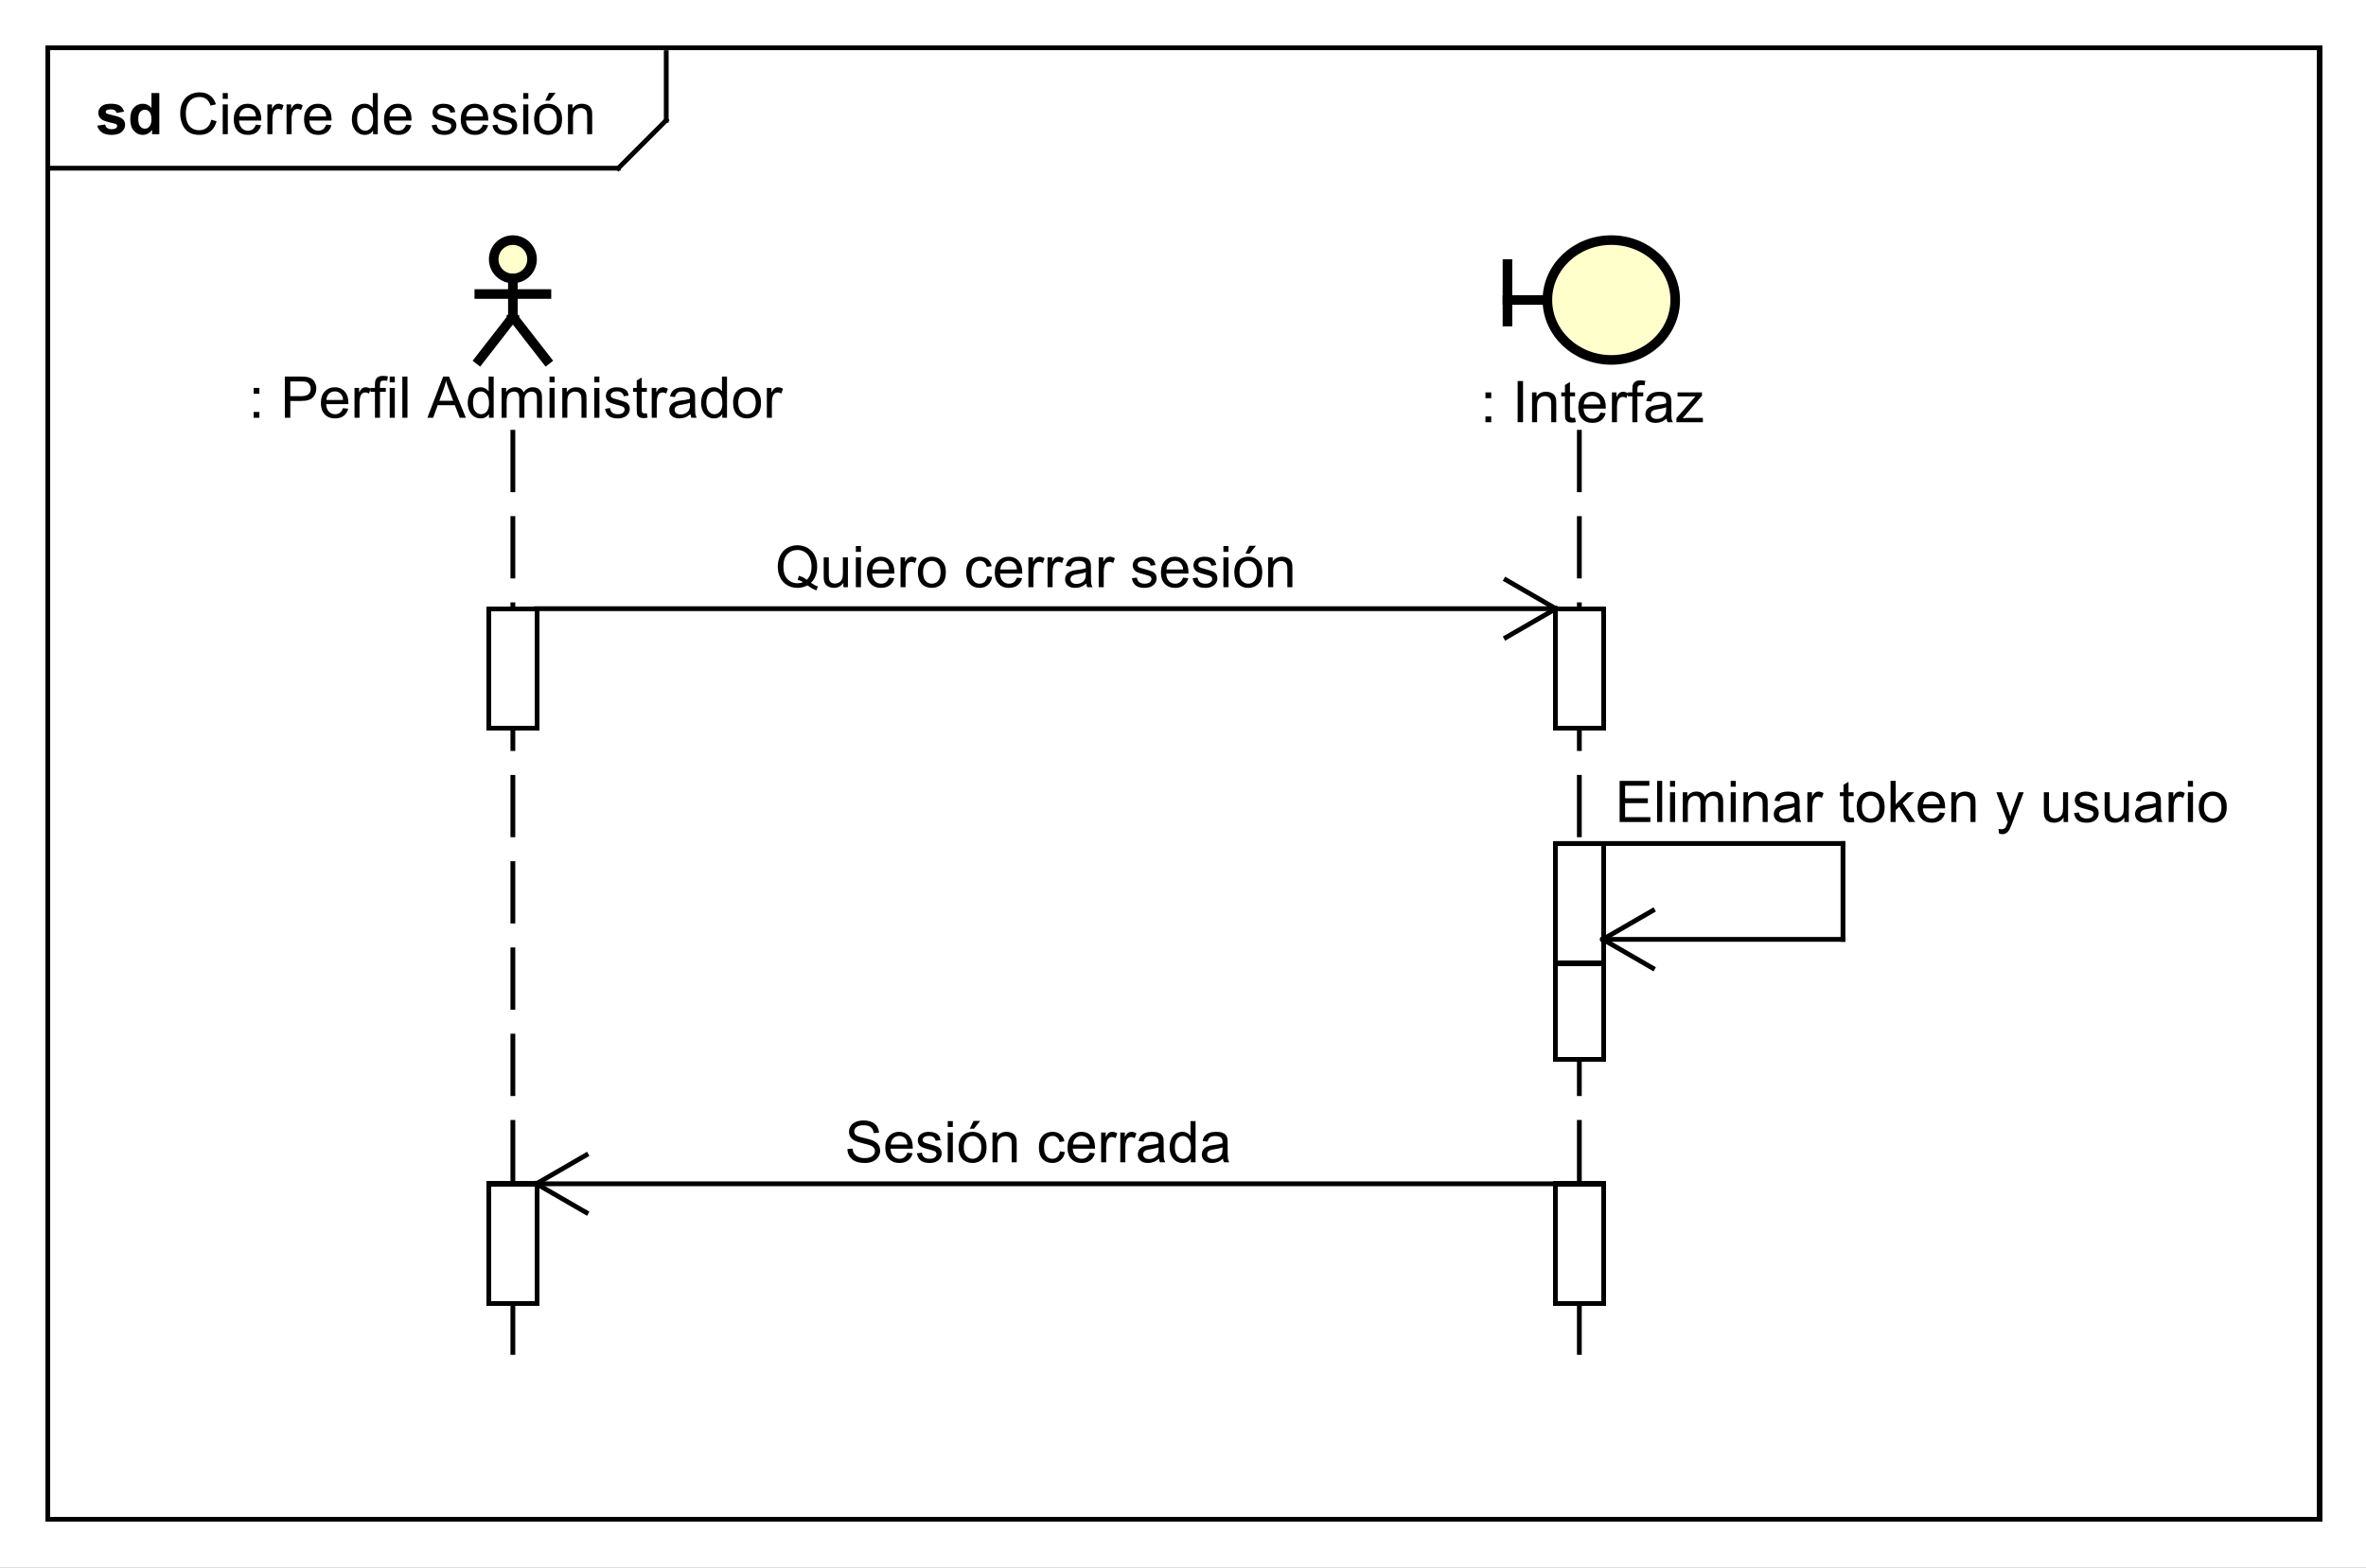 <?xml version="1.0" encoding="UTF-8"?>
<!DOCTYPE svg PUBLIC '-//W3C//DTD SVG 1.0//EN'
          'http://www.w3.org/TR/2001/REC-SVG-20010904/DTD/svg10.dtd'>
<svg xmlns:xlink="http://www.w3.org/1999/xlink" style="fill-opacity:1; color-rendering:auto; color-interpolation:auto; text-rendering:auto; stroke:black; stroke-linecap:square; stroke-miterlimit:10; shape-rendering:auto; stroke-opacity:1; fill:black; stroke-dasharray:none; font-weight:normal; stroke-width:1; font-family:&apos;Dialog&apos;; font-style:normal; stroke-linejoin:miter; font-size:12; stroke-dashoffset:0; image-rendering:auto;" width="658" height="436" xmlns="http://www.w3.org/2000/svg"
><rect width="100%" height="100%" fill="#808080" stroke="none"/><!--Generated by the Batik Graphics2D SVG Generator--><defs id="genericDefs"
  /><g
  ><defs id="defs1"
    ><clipPath clipPathUnits="userSpaceOnUse" id="clipPath1"
      ><path d="M0 0 L658 0 L658 436 L0 436 L0 0 Z"
      /></clipPath
      ><clipPath clipPathUnits="userSpaceOnUse" id="clipPath2"
      ><path d="M-13 -20.094 L480.5 -20.094 L480.5 306.906 L-13 306.906 L-13 -20.094 Z"
      /></clipPath
      ><clipPath clipPathUnits="userSpaceOnUse" id="clipPath3"
      ><path d="M-37 -28 L456.5 -28 L456.5 299 L-37 299 L-37 -28 Z"
      /></clipPath
      ><clipPath clipPathUnits="userSpaceOnUse" id="clipPath4"
      ><path d="M-20 -28 L473.5 -28 L473.5 299 L-20 299 L-20 -28 Z"
      /></clipPath
      ><clipPath clipPathUnits="userSpaceOnUse" id="clipPath5"
      ><path d="M-48.5 -75.094 L445 -75.094 L445 251.906 L-48.5 251.906 L-48.5 -75.094 Z"
      /></clipPath
      ><clipPath clipPathUnits="userSpaceOnUse" id="clipPath6"
      ><path d="M-305.5 -88.094 L188 -88.094 L188 238.906 L-305.5 238.906 L-305.5 -88.094 Z"
      /></clipPath
      ><clipPath clipPathUnits="userSpaceOnUse" id="clipPath7"
      ><path d="M-161.75 -110.453 L331.75 -110.453 L331.75 216.547 L-161.75 216.547 L-161.75 -110.453 Z"
      /></clipPath
      ><clipPath clipPathUnits="userSpaceOnUse" id="clipPath8"
      ><path d="M-336.95 -159.453 L156.55 -159.453 L156.55 167.547 L-336.95 167.547 L-336.95 -159.453 Z"
      /></clipPath
      ><clipPath clipPathUnits="userSpaceOnUse" id="clipPath9"
      ><path d="M-176.25 -230.453 L317.25 -230.453 L317.25 96.547 L-176.25 96.547 L-176.25 -230.453 Z"
      /></clipPath
    ></defs
    ><g style="fill:white; stroke:white;"
    ><rect x="0" y="0" width="658" style="clip-path:url(#clipPath1); stroke:none;" height="436"
    /></g
    ><g style="text-rendering:geometricPrecision; shape-rendering:crispEdges;" transform="scale(1.333,1.333) translate(13,20.094)"
    ><rect x="-3" y="-10.094" width="473.95" style="fill:none; clip-path:url(#clipPath2);" height="307"
      /><line x1="126" x2="126" y1="-9.094" style="clip-path:url(#clipPath2); fill:none; text-rendering:optimizeLegibility; shape-rendering:auto;" y2="5"
      /><line x1="126" x2="116" y1="5" style="clip-path:url(#clipPath2); fill:none; text-rendering:optimizeLegibility; shape-rendering:auto;" y2="15"
      /><line x1="116" x2="-3" y1="15" style="clip-path:url(#clipPath2); fill:none; text-rendering:optimizeLegibility; shape-rendering:auto;" y2="15"
    /></g
    ><g style="font-family:sans-serif; text-rendering:optimizeLegibility;" transform="matrix(1.333,0,0,1.333,17.333,26.792) translate(24,7.906)"
    ><path d="M7.062 -3.016 L8.188 -2.719 Q7.828 -1.328 6.906 -0.594 Q5.984 0.141 4.641 0.141 Q3.25 0.141 2.375 -0.422 Q1.5 -0.984 1.047 -2.047 Q0.594 -3.125 0.594 -4.359 Q0.594 -5.703 1.109 -6.703 Q1.625 -7.703 2.562 -8.219 Q3.516 -8.734 4.656 -8.734 Q5.938 -8.734 6.812 -8.078 Q7.703 -7.422 8.047 -6.234 L6.922 -5.969 Q6.625 -6.906 6.047 -7.328 Q5.484 -7.766 4.625 -7.766 Q3.641 -7.766 2.969 -7.281 Q2.312 -6.812 2.031 -6.016 Q1.766 -5.219 1.766 -4.359 Q1.766 -3.266 2.078 -2.453 Q2.406 -1.641 3.078 -1.234 Q3.75 -0.828 4.547 -0.828 Q5.5 -0.828 6.156 -1.375 Q6.828 -1.922 7.062 -3.016 ZM9.463 -7.375 L9.463 -8.594 L10.525 -8.594 L10.525 -7.375 L9.463 -7.375 ZM9.463 0 L9.463 -6.219 L10.525 -6.219 L10.525 0 L9.463 0 ZM16.379 -2 L17.473 -1.875 Q17.223 -0.922 16.52 -0.391 Q15.816 0.141 14.738 0.141 Q13.379 0.141 12.566 -0.703 Q11.77 -1.547 11.77 -3.062 Q11.77 -4.625 12.582 -5.484 Q13.395 -6.359 14.676 -6.359 Q15.926 -6.359 16.707 -5.516 Q17.504 -4.672 17.504 -3.125 Q17.504 -3.031 17.504 -2.844 L12.863 -2.844 Q12.926 -1.812 13.441 -1.266 Q13.957 -0.734 14.738 -0.734 Q15.316 -0.734 15.723 -1.031 Q16.145 -1.344 16.379 -2 ZM12.926 -3.703 L16.395 -3.703 Q16.332 -4.5 16.004 -4.891 Q15.488 -5.5 14.691 -5.5 Q13.957 -5.5 13.457 -5.016 Q12.973 -4.531 12.926 -3.703 ZM18.787 0 L18.787 -6.219 L19.74 -6.219 L19.74 -5.281 Q20.1 -5.938 20.396 -6.141 Q20.709 -6.359 21.084 -6.359 Q21.615 -6.359 22.162 -6.031 L21.803 -5.047 Q21.412 -5.281 21.037 -5.281 Q20.678 -5.281 20.396 -5.062 Q20.131 -4.859 20.021 -4.484 Q19.834 -3.922 19.834 -3.266 L19.834 0 L18.787 0 ZM22.783 0 L22.783 -6.219 L23.736 -6.219 L23.736 -5.281 Q24.096 -5.938 24.393 -6.141 Q24.705 -6.359 25.08 -6.359 Q25.611 -6.359 26.158 -6.031 L25.799 -5.047 Q25.408 -5.281 25.033 -5.281 Q24.674 -5.281 24.393 -5.062 Q24.127 -4.859 24.018 -4.484 Q23.83 -3.922 23.83 -3.266 L23.83 0 L22.783 0 ZM31.045 -2 L32.139 -1.875 Q31.889 -0.922 31.186 -0.391 Q30.482 0.141 29.404 0.141 Q28.045 0.141 27.232 -0.703 Q26.436 -1.547 26.436 -3.062 Q26.436 -4.625 27.248 -5.484 Q28.061 -6.359 29.342 -6.359 Q30.592 -6.359 31.373 -5.516 Q32.17 -4.672 32.17 -3.125 Q32.17 -3.031 32.17 -2.844 L27.529 -2.844 Q27.592 -1.812 28.107 -1.266 Q28.623 -0.734 29.404 -0.734 Q29.982 -0.734 30.389 -1.031 Q30.811 -1.344 31.045 -2 ZM27.592 -3.703 L31.061 -3.703 Q30.998 -4.5 30.67 -4.891 Q30.154 -5.5 29.357 -5.5 Q28.623 -5.5 28.123 -5.016 Q27.639 -4.531 27.592 -3.703 ZM40.834 0 L40.834 -0.781 Q40.24 0.141 39.1 0.141 Q38.35 0.141 37.725 -0.266 Q37.1 -0.688 36.756 -1.422 Q36.412 -2.156 36.412 -3.109 Q36.412 -4.031 36.725 -4.797 Q37.037 -5.562 37.662 -5.953 Q38.287 -6.359 39.053 -6.359 Q39.615 -6.359 40.053 -6.125 Q40.49 -5.891 40.772 -5.516 L40.772 -8.594 L41.818 -8.594 L41.818 0 L40.834 0 ZM37.506 -3.109 Q37.506 -1.906 38.006 -1.312 Q38.506 -0.734 39.193 -0.734 Q39.881 -0.734 40.365 -1.297 Q40.85 -1.859 40.85 -3.016 Q40.85 -4.297 40.35 -4.891 Q39.865 -5.484 39.147 -5.484 Q38.443 -5.484 37.975 -4.906 Q37.506 -4.344 37.506 -3.109 ZM47.727 -2 L48.82 -1.875 Q48.57 -0.922 47.867 -0.391 Q47.164 0.141 46.086 0.141 Q44.727 0.141 43.914 -0.703 Q43.117 -1.547 43.117 -3.062 Q43.117 -4.625 43.93 -5.484 Q44.742 -6.359 46.023 -6.359 Q47.273 -6.359 48.055 -5.516 Q48.852 -4.672 48.852 -3.125 Q48.852 -3.031 48.852 -2.844 L44.211 -2.844 Q44.273 -1.812 44.789 -1.266 Q45.305 -0.734 46.086 -0.734 Q46.664 -0.734 47.07 -1.031 Q47.492 -1.344 47.727 -2 ZM44.273 -3.703 L47.742 -3.703 Q47.68 -4.5 47.352 -4.891 Q46.836 -5.5 46.039 -5.5 Q45.305 -5.5 44.805 -5.016 Q44.32 -4.531 44.273 -3.703 ZM53.062 -1.859 L54.094 -2.016 Q54.188 -1.391 54.578 -1.062 Q54.984 -0.734 55.719 -0.734 Q56.438 -0.734 56.781 -1.016 Q57.141 -1.312 57.141 -1.719 Q57.141 -2.078 56.828 -2.281 Q56.609 -2.422 55.75 -2.641 Q54.594 -2.938 54.141 -3.141 Q53.703 -3.359 53.469 -3.734 Q53.234 -4.109 53.234 -4.578 Q53.234 -4.984 53.422 -5.344 Q53.609 -5.703 53.938 -5.938 Q54.188 -6.109 54.609 -6.234 Q55.031 -6.359 55.531 -6.359 Q56.25 -6.359 56.797 -6.141 Q57.359 -5.938 57.625 -5.578 Q57.891 -5.219 57.984 -4.625 L56.953 -4.484 Q56.891 -4.953 56.547 -5.219 Q56.219 -5.5 55.594 -5.5 Q54.875 -5.5 54.562 -5.25 Q54.25 -5.016 54.25 -4.688 Q54.25 -4.484 54.375 -4.328 Q54.516 -4.156 54.781 -4.047 Q54.938 -3.984 55.719 -3.781 Q56.844 -3.469 57.281 -3.281 Q57.719 -3.094 57.969 -2.734 Q58.219 -2.375 58.219 -1.828 Q58.219 -1.297 57.906 -0.828 Q57.609 -0.375 57.031 -0.109 Q56.453 0.141 55.719 0.141 Q54.5 0.141 53.859 -0.359 Q53.234 -0.875 53.062 -1.859 ZM63.734 -2 L64.828 -1.875 Q64.578 -0.922 63.875 -0.391 Q63.172 0.141 62.094 0.141 Q60.734 0.141 59.922 -0.703 Q59.125 -1.547 59.125 -3.062 Q59.125 -4.625 59.938 -5.484 Q60.75 -6.359 62.031 -6.359 Q63.281 -6.359 64.062 -5.516 Q64.859 -4.672 64.859 -3.125 Q64.859 -3.031 64.859 -2.844 L60.219 -2.844 Q60.281 -1.812 60.797 -1.266 Q61.312 -0.734 62.094 -0.734 Q62.672 -0.734 63.078 -1.031 Q63.5 -1.344 63.734 -2 ZM60.281 -3.703 L63.75 -3.703 Q63.688 -4.5 63.359 -4.891 Q62.844 -5.5 62.047 -5.5 Q61.312 -5.5 60.812 -5.016 Q60.328 -4.531 60.281 -3.703 ZM65.736 -1.859 L66.768 -2.016 Q66.861 -1.391 67.252 -1.062 Q67.658 -0.734 68.393 -0.734 Q69.111 -0.734 69.455 -1.016 Q69.814 -1.312 69.814 -1.719 Q69.814 -2.078 69.502 -2.281 Q69.283 -2.422 68.424 -2.641 Q67.268 -2.938 66.814 -3.141 Q66.377 -3.359 66.143 -3.734 Q65.908 -4.109 65.908 -4.578 Q65.908 -4.984 66.096 -5.344 Q66.283 -5.703 66.611 -5.938 Q66.861 -6.109 67.283 -6.234 Q67.705 -6.359 68.205 -6.359 Q68.924 -6.359 69.471 -6.141 Q70.033 -5.938 70.299 -5.578 Q70.564 -5.219 70.658 -4.625 L69.627 -4.484 Q69.564 -4.953 69.221 -5.219 Q68.893 -5.5 68.268 -5.5 Q67.549 -5.5 67.236 -5.25 Q66.924 -5.016 66.924 -4.688 Q66.924 -4.484 67.049 -4.328 Q67.189 -4.156 67.455 -4.047 Q67.611 -3.984 68.393 -3.781 Q69.518 -3.469 69.955 -3.281 Q70.393 -3.094 70.643 -2.734 Q70.893 -2.375 70.893 -1.828 Q70.893 -1.297 70.58 -0.828 Q70.283 -0.375 69.705 -0.109 Q69.127 0.141 68.393 0.141 Q67.174 0.141 66.533 -0.359 Q65.908 -0.875 65.736 -1.859 ZM72.158 -7.375 L72.158 -8.594 L73.221 -8.594 L73.221 -7.375 L72.158 -7.375 ZM72.158 0 L72.158 -6.219 L73.221 -6.219 L73.221 0 L72.158 0 ZM74.434 -3.109 Q74.434 -4.844 75.387 -5.672 Q76.184 -6.359 77.34 -6.359 Q78.621 -6.359 79.434 -5.516 Q80.262 -4.688 80.262 -3.203 Q80.262 -2 79.902 -1.312 Q79.543 -0.625 78.84 -0.234 Q78.152 0.141 77.34 0.141 Q76.043 0.141 75.231 -0.688 Q74.434 -1.531 74.434 -3.109 ZM75.512 -3.109 Q75.512 -1.922 76.027 -1.328 Q76.559 -0.734 77.34 -0.734 Q78.137 -0.734 78.652 -1.328 Q79.168 -1.922 79.168 -3.141 Q79.168 -4.297 78.637 -4.891 Q78.121 -5.484 77.34 -5.484 Q76.559 -5.484 76.027 -4.891 Q75.512 -4.312 75.512 -3.109 ZM76.762 -7 L77.543 -8.641 L78.934 -8.641 L77.637 -7 L76.762 -7 ZM81.498 0 L81.498 -6.219 L82.436 -6.219 L82.436 -5.344 Q83.123 -6.359 84.42 -6.359 Q84.982 -6.359 85.451 -6.156 Q85.936 -5.953 86.17 -5.625 Q86.404 -5.297 86.498 -4.859 Q86.545 -4.562 86.545 -3.828 L86.545 0 L85.498 0 L85.498 -3.781 Q85.498 -4.438 85.373 -4.75 Q85.248 -5.062 84.936 -5.25 Q84.623 -5.453 84.201 -5.453 Q83.529 -5.453 83.029 -5.016 Q82.545 -4.594 82.545 -3.406 L82.545 0 L81.498 0 Z" style="stroke:none; clip-path:url(#clipPath3);"
    /></g
    ><g style="text-rendering:optimizeLegibility; font-weight:bold; font-family:sans-serif;" transform="matrix(1.333,0,0,1.333,17.333,26.792) translate(7,7.906)"
    ><path d="M0.281 -1.781 L1.938 -2.031 Q2.047 -1.547 2.359 -1.297 Q2.688 -1.047 3.266 -1.047 Q3.906 -1.047 4.219 -1.281 Q4.438 -1.453 4.438 -1.719 Q4.438 -1.906 4.328 -2.031 Q4.203 -2.156 3.781 -2.25 Q1.781 -2.688 1.25 -3.047 Q0.516 -3.562 0.516 -4.453 Q0.516 -5.266 1.141 -5.812 Q1.781 -6.359 3.125 -6.359 Q4.406 -6.359 5.031 -5.938 Q5.656 -5.531 5.891 -4.719 L4.328 -4.438 Q4.234 -4.797 3.953 -4.984 Q3.672 -5.188 3.156 -5.188 Q2.516 -5.188 2.234 -5 Q2.047 -4.875 2.047 -4.672 Q2.047 -4.484 2.203 -4.359 Q2.422 -4.203 3.734 -3.906 Q5.062 -3.609 5.578 -3.172 Q6.094 -2.734 6.094 -1.953 Q6.094 -1.094 5.375 -0.469 Q4.672 0.141 3.266 0.141 Q2 0.141 1.25 -0.375 Q0.516 -0.891 0.281 -1.781 ZM13.236 0 L11.721 0 L11.721 -0.922 Q11.33 -0.375 10.815 -0.109 Q10.299 0.141 9.768 0.141 Q8.69 0.141 7.924 -0.719 Q7.174 -1.594 7.174 -3.141 Q7.174 -4.719 7.908 -5.531 Q8.658 -6.359 9.799 -6.359 Q10.83 -6.359 11.596 -5.5 L11.596 -8.594 L13.236 -8.594 L13.236 0 ZM8.846 -3.25 Q8.846 -2.25 9.127 -1.812 Q9.518 -1.156 10.236 -1.156 Q10.799 -1.156 11.19 -1.641 Q11.596 -2.125 11.596 -3.094 Q11.596 -4.156 11.205 -4.625 Q10.83 -5.109 10.221 -5.109 Q9.643 -5.109 9.236 -4.641 Q8.846 -4.172 8.846 -3.25 Z" style="stroke:none; clip-path:url(#clipPath4);"
    /></g
    ><g transform="matrix(1.333,0,0,1.333,17.333,26.792)" style="text-rendering:optimizeLegibility; stroke-dasharray:12,6; font-weight:bold; font-family:sans-serif; stroke-linecap:butt;"
    ><line x1="94" x2="94" y1="70.094" style="fill:none; clip-path:url(#clipPath2);" y2="266.906"
    /></g
    ><g transform="matrix(1.333,0,0,1.333,17.333,26.792)" style="fill:rgb(255,255,204); text-rendering:optimizeLegibility; font-family:sans-serif; stroke:rgb(255,255,204); font-weight:bold; stroke-width:2;"
    ><circle r="4" style="clip-path:url(#clipPath2); stroke:none;" cx="94" cy="34"
      /><circle style="fill:none; clip-path:url(#clipPath2); stroke:black;" r="4" cx="94" cy="34"
      /><line x1="94" x2="94" y1="38" style="clip-path:url(#clipPath2); fill:none; stroke:black;" y2="46"
      /><line x1="87" x2="101" y1="41.25" style="clip-path:url(#clipPath2); fill:none; stroke:black;" y2="41.25"
      /><line x1="94" x2="87" y1="46" style="clip-path:url(#clipPath2); fill:none; stroke:black;" y2="55"
      /><line x1="94" x2="101" y1="46" style="clip-path:url(#clipPath2); fill:none; stroke:black;" y2="55"
      /><path d="M4.412 7.049 L4.412 5.846 L5.615 5.846 L5.615 7.049 L4.412 7.049 ZM4.412 12.065 L4.412 10.861 L5.615 10.861 L5.615 12.065 L4.412 12.065 ZM10.924 12.065 L10.924 3.471 L14.174 3.471 Q15.018 3.471 15.471 3.549 Q16.111 3.658 16.533 3.955 Q16.971 4.252 17.221 4.783 Q17.486 5.314 17.486 5.955 Q17.486 7.049 16.783 7.814 Q16.096 8.565 14.268 8.565 L12.065 8.565 L12.065 12.065 L10.924 12.065 ZM12.065 7.564 L14.283 7.564 Q15.393 7.564 15.846 7.158 Q16.314 6.736 16.314 5.986 Q16.314 5.455 16.033 5.08 Q15.768 4.689 15.33 4.564 Q15.033 4.486 14.268 4.486 L12.065 4.486 L12.065 7.564 ZM23.053 10.065 L24.146 10.19 Q23.896 11.143 23.193 11.674 Q22.49 12.205 21.412 12.205 Q20.053 12.205 19.24 11.361 Q18.443 10.518 18.443 9.002 Q18.443 7.439 19.256 6.58 Q20.068 5.705 21.35 5.705 Q22.6 5.705 23.381 6.549 Q24.178 7.393 24.178 8.94 Q24.178 9.033 24.178 9.221 L19.537 9.221 Q19.6 10.252 20.115 10.799 Q20.631 11.33 21.412 11.33 Q21.99 11.33 22.396 11.033 Q22.818 10.721 23.053 10.065 ZM19.6 8.361 L23.068 8.361 Q23.006 7.564 22.678 7.174 Q22.162 6.564 21.365 6.564 Q20.631 6.564 20.131 7.049 Q19.646 7.533 19.6 8.361 ZM25.461 12.065 L25.461 5.846 L26.414 5.846 L26.414 6.783 Q26.773 6.127 27.07 5.924 Q27.383 5.705 27.758 5.705 Q28.289 5.705 28.836 6.033 L28.477 7.018 Q28.086 6.783 27.711 6.783 Q27.352 6.783 27.07 7.002 Q26.805 7.205 26.695 7.58 Q26.508 8.143 26.508 8.799 L26.508 12.065 L25.461 12.065 ZM29.723 12.065 L29.723 6.658 L28.785 6.658 L28.785 5.846 L29.723 5.846 L29.723 5.174 Q29.723 4.549 29.832 4.252 Q29.988 3.83 30.363 3.58 Q30.754 3.33 31.441 3.33 Q31.895 3.33 32.426 3.439 L32.27 4.346 Q31.941 4.299 31.645 4.299 Q31.16 4.299 30.957 4.502 Q30.77 4.705 30.77 5.268 L30.77 5.846 L31.988 5.846 L31.988 6.658 L30.77 6.658 L30.77 12.065 L29.723 12.065 ZM32.807 4.689 L32.807 3.471 L33.869 3.471 L33.869 4.689 L32.807 4.689 ZM32.807 12.065 L32.807 5.846 L33.869 5.846 L33.869 12.065 L32.807 12.065 ZM35.441 12.065 L35.441 3.471 L36.504 3.471 L36.504 12.065 L35.441 12.065 ZM40.66 12.065 L43.957 3.471 L45.176 3.471 L48.691 12.065 L47.41 12.065 L46.395 9.455 L42.816 9.455 L41.863 12.065 L40.66 12.065 ZM43.145 8.533 L46.051 8.533 L45.16 6.158 Q44.738 5.08 44.551 4.377 Q44.379 5.205 44.082 6.018 L43.145 8.533 ZM53.508 12.065 L53.508 11.283 Q52.914 12.205 51.773 12.205 Q51.023 12.205 50.398 11.799 Q49.773 11.377 49.43 10.643 Q49.086 9.908 49.086 8.955 Q49.086 8.033 49.398 7.268 Q49.711 6.502 50.336 6.111 Q50.961 5.705 51.727 5.705 Q52.289 5.705 52.727 5.939 Q53.164 6.174 53.445 6.549 L53.445 3.471 L54.492 3.471 L54.492 12.065 L53.508 12.065 ZM50.18 8.955 Q50.18 10.158 50.68 10.752 Q51.18 11.33 51.867 11.33 Q52.555 11.33 53.039 10.768 Q53.523 10.205 53.523 9.049 Q53.523 7.768 53.023 7.174 Q52.539 6.58 51.82 6.58 Q51.117 6.58 50.648 7.158 Q50.18 7.721 50.18 8.955 ZM56.15 12.065 L56.15 5.846 L57.088 5.846 L57.088 6.721 Q57.385 6.252 57.869 5.986 Q58.353 5.705 58.978 5.705 Q59.666 5.705 60.103 5.986 Q60.557 6.268 60.728 6.783 Q61.478 5.705 62.65 5.705 Q63.588 5.705 64.072 6.221 Q64.572 6.721 64.572 7.799 L64.572 12.065 L63.525 12.065 L63.525 8.143 Q63.525 7.518 63.416 7.236 Q63.322 6.955 63.057 6.783 Q62.791 6.611 62.416 6.611 Q61.76 6.611 61.322 7.049 Q60.9 7.486 60.9 8.455 L60.9 12.065 L59.838 12.065 L59.838 8.018 Q59.838 7.314 59.572 6.971 Q59.322 6.611 58.744 6.611 Q58.291 6.611 57.916 6.846 Q57.541 7.08 57.369 7.533 Q57.197 7.986 57.197 8.83 L57.197 12.065 L56.15 12.065 ZM66.147 4.689 L66.147 3.471 L67.209 3.471 L67.209 4.689 L66.147 4.689 ZM66.147 12.065 L66.147 5.846 L67.209 5.846 L67.209 12.065 L66.147 12.065 ZM68.812 12.065 L68.812 5.846 L69.75 5.846 L69.75 6.721 Q70.438 5.705 71.734 5.705 Q72.297 5.705 72.766 5.908 Q73.25 6.111 73.484 6.439 Q73.719 6.768 73.812 7.205 Q73.859 7.502 73.859 8.236 L73.859 12.065 L72.812 12.065 L72.812 8.283 Q72.812 7.627 72.688 7.314 Q72.562 7.002 72.25 6.814 Q71.938 6.611 71.516 6.611 Q70.844 6.611 70.344 7.049 Q69.859 7.471 69.859 8.658 L69.859 12.065 L68.812 12.065 ZM75.486 4.689 L75.486 3.471 L76.549 3.471 L76.549 4.689 L75.486 4.689 ZM75.486 12.065 L75.486 5.846 L76.549 5.846 L76.549 12.065 L75.486 12.065 ZM77.731 10.205 L78.762 10.049 Q78.856 10.674 79.246 11.002 Q79.652 11.33 80.387 11.33 Q81.106 11.33 81.449 11.049 Q81.809 10.752 81.809 10.346 Q81.809 9.986 81.496 9.783 Q81.277 9.643 80.418 9.424 Q79.262 9.127 78.809 8.924 Q78.371 8.705 78.137 8.33 Q77.902 7.955 77.902 7.486 Q77.902 7.08 78.09 6.721 Q78.277 6.361 78.606 6.127 Q78.856 5.955 79.277 5.83 Q79.699 5.705 80.199 5.705 Q80.918 5.705 81.465 5.924 Q82.027 6.127 82.293 6.486 Q82.559 6.846 82.652 7.439 L81.621 7.58 Q81.559 7.111 81.215 6.846 Q80.887 6.564 80.262 6.564 Q79.543 6.564 79.231 6.814 Q78.918 7.049 78.918 7.377 Q78.918 7.58 79.043 7.736 Q79.184 7.908 79.449 8.018 Q79.606 8.08 80.387 8.283 Q81.512 8.596 81.949 8.783 Q82.387 8.971 82.637 9.33 Q82.887 9.69 82.887 10.236 Q82.887 10.768 82.574 11.236 Q82.277 11.69 81.699 11.955 Q81.121 12.205 80.387 12.205 Q79.168 12.205 78.527 11.705 Q77.902 11.19 77.731 10.205 ZM86.449 11.127 L86.606 12.049 Q86.152 12.143 85.809 12.143 Q85.231 12.143 84.918 11.971 Q84.606 11.783 84.465 11.486 Q84.34 11.19 84.34 10.236 L84.34 6.658 L83.574 6.658 L83.574 5.846 L84.34 5.846 L84.34 4.299 L85.387 3.674 L85.387 5.846 L86.449 5.846 L86.449 6.658 L85.387 6.658 L85.387 10.299 Q85.387 10.752 85.434 10.877 Q85.496 11.002 85.621 11.08 Q85.746 11.158 85.981 11.158 Q86.168 11.158 86.449 11.127 ZM87.471 12.065 L87.471 5.846 L88.424 5.846 L88.424 6.783 Q88.783 6.127 89.08 5.924 Q89.393 5.705 89.768 5.705 Q90.299 5.705 90.846 6.033 L90.486 7.018 Q90.096 6.783 89.721 6.783 Q89.361 6.783 89.08 7.002 Q88.814 7.205 88.705 7.58 Q88.518 8.143 88.518 8.799 L88.518 12.065 L87.471 12.065 ZM95.545 11.299 Q94.951 11.799 94.404 12.002 Q93.873 12.205 93.248 12.205 Q92.217 12.205 91.67 11.705 Q91.123 11.205 91.123 10.424 Q91.123 9.971 91.326 9.596 Q91.529 9.205 91.873 8.986 Q92.217 8.752 92.639 8.643 Q92.936 8.549 93.576 8.471 Q94.842 8.33 95.451 8.111 Q95.451 7.893 95.451 7.846 Q95.451 7.189 95.154 6.924 Q94.748 6.58 93.951 6.58 Q93.217 6.58 92.857 6.846 Q92.498 7.096 92.326 7.752 L91.295 7.611 Q91.436 6.955 91.764 6.549 Q92.092 6.143 92.701 5.924 Q93.311 5.705 94.107 5.705 Q94.904 5.705 95.404 5.893 Q95.904 6.08 96.139 6.361 Q96.373 6.643 96.467 7.08 Q96.514 7.346 96.514 8.049 L96.514 9.455 Q96.514 10.924 96.576 11.315 Q96.654 11.705 96.857 12.065 L95.748 12.065 Q95.592 11.736 95.545 11.299 ZM95.451 8.94 Q94.873 9.174 93.732 9.346 Q93.076 9.44 92.811 9.565 Q92.545 9.674 92.389 9.893 Q92.248 10.111 92.248 10.393 Q92.248 10.815 92.561 11.096 Q92.889 11.377 93.498 11.377 Q94.107 11.377 94.576 11.111 Q95.061 10.846 95.279 10.377 Q95.451 10.018 95.451 9.33 L95.451 8.94 ZM102.188 12.065 L102.188 11.283 Q101.594 12.205 100.453 12.205 Q99.703 12.205 99.078 11.799 Q98.453 11.377 98.109 10.643 Q97.766 9.908 97.766 8.955 Q97.766 8.033 98.078 7.268 Q98.391 6.502 99.016 6.111 Q99.641 5.705 100.406 5.705 Q100.969 5.705 101.406 5.939 Q101.844 6.174 102.125 6.549 L102.125 3.471 L103.172 3.471 L103.172 12.065 L102.188 12.065 ZM98.859 8.955 Q98.859 10.158 99.359 10.752 Q99.859 11.33 100.547 11.33 Q101.234 11.33 101.719 10.768 Q102.203 10.205 102.203 9.049 Q102.203 7.768 101.703 7.174 Q101.219 6.58 100.5 6.58 Q99.797 6.58 99.328 7.158 Q98.859 7.721 98.859 8.955 ZM104.439 8.955 Q104.439 7.221 105.393 6.393 Q106.189 5.705 107.346 5.705 Q108.627 5.705 109.439 6.549 Q110.268 7.377 110.268 8.861 Q110.268 10.065 109.908 10.752 Q109.549 11.44 108.846 11.83 Q108.158 12.205 107.346 12.205 Q106.049 12.205 105.236 11.377 Q104.439 10.533 104.439 8.955 ZM105.518 8.955 Q105.518 10.143 106.033 10.736 Q106.564 11.33 107.346 11.33 Q108.143 11.33 108.658 10.736 Q109.174 10.143 109.174 8.924 Q109.174 7.768 108.643 7.174 Q108.127 6.58 107.346 6.58 Q106.564 6.58 106.033 7.174 Q105.518 7.752 105.518 8.955 ZM111.488 12.065 L111.488 5.846 L112.441 5.846 L112.441 6.783 Q112.801 6.127 113.098 5.924 Q113.41 5.705 113.785 5.705 Q114.316 5.705 114.863 6.033 L114.504 7.018 Q114.113 6.783 113.738 6.783 Q113.379 6.783 113.098 7.002 Q112.832 7.205 112.723 7.58 Q112.535 8.143 112.535 8.799 L112.535 12.065 L111.488 12.065 Z" style="fill:black; clip-path:url(#clipPath5); stroke:none;" transform="translate(35.5,55)"
    /></g
    ><g style="text-rendering:optimizeLegibility; stroke-dasharray:12,6; font-family:sans-serif; stroke-linecap:butt;" transform="matrix(1.333,0,0,1.333,17.333,26.792)"
    ><line x1="316.5" x2="316.5" y1="70.094" style="fill:none; clip-path:url(#clipPath2);" y2="266.906"
      /><line x1="301.5" x2="309.833" y1="42.5" style="stroke-linecap:square; clip-path:url(#clipPath2); fill:none; stroke-dasharray:none; stroke-width:2;" y2="42.5"
      /><line x1="301.5" x2="301.5" y1="35" style="stroke-linecap:square; clip-path:url(#clipPath2); fill:none; stroke-dasharray:none; stroke-width:2;" y2="50"
    /></g
    ><g transform="matrix(1.333,0,0,1.333,17.333,26.792)" style="fill:rgb(255,255,204); text-rendering:optimizeLegibility; stroke-width:2; font-family:sans-serif; stroke:rgb(255,255,204);"
    ><ellipse style="clip-path:url(#clipPath2); stroke:none;" rx="13.333" cx="323.167" ry="12.5" cy="42.5"
      /><ellipse style="clip-path:url(#clipPath2); fill:none; stroke:black;" rx="13.333" cx="323.167" ry="12.5" cy="42.5"
    /></g
    ><g style="text-rendering:optimizeLegibility; stroke-width:2; font-family:sans-serif;" transform="matrix(1.333,0,0,1.333,17.333,26.792) translate(292.5,68)"
    ><path d="M4.412 -5.016 L4.412 -6.219 L5.615 -6.219 L5.615 -5.016 L4.412 -5.016 ZM4.412 0 L4.412 -1.203 L5.615 -1.203 L5.615 0 L4.412 0 ZM11.127 0 L11.127 -8.594 L12.252 -8.594 L12.252 0 L11.127 0 ZM14.133 0 L14.133 -6.219 L15.07 -6.219 L15.07 -5.344 Q15.758 -6.359 17.055 -6.359 Q17.617 -6.359 18.086 -6.156 Q18.57 -5.953 18.805 -5.625 Q19.039 -5.297 19.133 -4.859 Q19.18 -4.562 19.18 -3.828 L19.18 0 L18.133 0 L18.133 -3.781 Q18.133 -4.438 18.008 -4.75 Q17.883 -5.062 17.57 -5.25 Q17.258 -5.453 16.836 -5.453 Q16.164 -5.453 15.664 -5.016 Q15.18 -4.594 15.18 -3.406 L15.18 0 L14.133 0 ZM23.104 -0.938 L23.26 -0.016 Q22.807 0.078 22.463 0.078 Q21.885 0.078 21.572 -0.094 Q21.26 -0.281 21.119 -0.578 Q20.994 -0.875 20.994 -1.828 L20.994 -5.406 L20.229 -5.406 L20.229 -6.219 L20.994 -6.219 L20.994 -7.766 L22.041 -8.391 L22.041 -6.219 L23.104 -6.219 L23.104 -5.406 L22.041 -5.406 L22.041 -1.766 Q22.041 -1.312 22.088 -1.188 Q22.15 -1.062 22.275 -0.984 Q22.4 -0.906 22.635 -0.906 Q22.822 -0.906 23.104 -0.938 ZM28.391 -2 L29.484 -1.875 Q29.234 -0.922 28.531 -0.391 Q27.828 0.141 26.75 0.141 Q25.391 0.141 24.578 -0.703 Q23.781 -1.547 23.781 -3.062 Q23.781 -4.625 24.594 -5.484 Q25.406 -6.359 26.688 -6.359 Q27.938 -6.359 28.719 -5.516 Q29.516 -4.672 29.516 -3.125 Q29.516 -3.031 29.516 -2.844 L24.875 -2.844 Q24.938 -1.812 25.453 -1.266 Q25.969 -0.734 26.75 -0.734 Q27.328 -0.734 27.734 -1.031 Q28.156 -1.344 28.391 -2 ZM24.938 -3.703 L28.406 -3.703 Q28.344 -4.5 28.016 -4.891 Q27.5 -5.5 26.703 -5.5 Q25.969 -5.5 25.469 -5.016 Q24.984 -4.531 24.938 -3.703 ZM30.799 0 L30.799 -6.219 L31.752 -6.219 L31.752 -5.281 Q32.111 -5.938 32.408 -6.141 Q32.721 -6.359 33.096 -6.359 Q33.627 -6.359 34.174 -6.031 L33.815 -5.047 Q33.424 -5.281 33.049 -5.281 Q32.69 -5.281 32.408 -5.062 Q32.143 -4.859 32.033 -4.484 Q31.846 -3.922 31.846 -3.266 L31.846 0 L30.799 0 ZM35.06 0 L35.06 -5.406 L34.123 -5.406 L34.123 -6.219 L35.06 -6.219 L35.06 -6.891 Q35.06 -7.516 35.17 -7.812 Q35.326 -8.234 35.701 -8.484 Q36.092 -8.734 36.779 -8.734 Q37.232 -8.734 37.764 -8.625 L37.607 -7.719 Q37.279 -7.766 36.982 -7.766 Q36.498 -7.766 36.295 -7.562 Q36.107 -7.359 36.107 -6.797 L36.107 -6.219 L37.326 -6.219 L37.326 -5.406 L36.107 -5.406 L36.107 0 L35.06 0 ZM42.207 -0.766 Q41.613 -0.266 41.066 -0.062 Q40.535 0.141 39.91 0.141 Q38.879 0.141 38.332 -0.359 Q37.785 -0.859 37.785 -1.641 Q37.785 -2.094 37.988 -2.469 Q38.191 -2.859 38.535 -3.078 Q38.879 -3.312 39.301 -3.422 Q39.598 -3.516 40.238 -3.594 Q41.504 -3.734 42.113 -3.953 Q42.113 -4.172 42.113 -4.219 Q42.113 -4.875 41.816 -5.141 Q41.41 -5.484 40.613 -5.484 Q39.879 -5.484 39.52 -5.219 Q39.16 -4.969 38.988 -4.312 L37.957 -4.453 Q38.098 -5.109 38.426 -5.516 Q38.754 -5.922 39.363 -6.141 Q39.973 -6.359 40.77 -6.359 Q41.566 -6.359 42.066 -6.172 Q42.566 -5.984 42.801 -5.703 Q43.035 -5.422 43.129 -4.984 Q43.176 -4.719 43.176 -4.016 L43.176 -2.609 Q43.176 -1.141 43.238 -0.75 Q43.316 -0.359 43.52 0 L42.41 0 Q42.254 -0.328 42.207 -0.766 ZM42.113 -3.125 Q41.535 -2.891 40.395 -2.719 Q39.738 -2.625 39.473 -2.5 Q39.207 -2.391 39.051 -2.172 Q38.91 -1.953 38.91 -1.672 Q38.91 -1.25 39.223 -0.969 Q39.551 -0.688 40.16 -0.688 Q40.77 -0.688 41.238 -0.953 Q41.723 -1.219 41.941 -1.688 Q42.113 -2.047 42.113 -2.734 L42.113 -3.125 ZM44.256 0 L44.256 -0.859 L48.225 -5.406 Q47.537 -5.375 47.022 -5.375 L44.49 -5.375 L44.49 -6.219 L49.584 -6.219 L49.584 -5.531 L46.209 -1.578 L45.553 -0.859 Q46.272 -0.906 46.881 -0.906 L49.772 -0.906 L49.772 0 L44.256 0 Z" style="stroke:none; clip-path:url(#clipPath6);"
    /></g
    ><g transform="matrix(1.333,0,0,1.333,17.333,26.792)" style="fill:white; text-rendering:geometricPrecision; shape-rendering:crispEdges; font-family:sans-serif; stroke:white;"
    ><rect x="311.5" y="106.906" width="10" style="clip-path:url(#clipPath2); stroke:none;" height="25"
      /><rect x="311.5" y="106.906" width="10" style="clip-path:url(#clipPath2); fill:none; stroke:black;" height="25"
      /><rect x="89" y="106.906" width="10" style="clip-path:url(#clipPath2); stroke:none;" height="25"
      /><rect x="89" y="106.906" width="10" style="clip-path:url(#clipPath2); fill:none; stroke:black;" height="25"
    /></g
    ><g style="font-family:sans-serif; text-rendering:optimizeLegibility;" transform="matrix(1.333,0,0,1.333,17.333,26.792) translate(148.75,90.359)"
    ><path d="M7.438 11.143 Q8.234 11.69 8.891 11.94 L8.562 12.736 Q7.641 12.393 6.719 11.674 Q5.766 12.205 4.609 12.205 Q3.438 12.205 2.484 11.643 Q1.547 11.08 1.031 10.065 Q0.516 9.049 0.516 7.768 Q0.516 6.502 1.031 5.455 Q1.547 4.408 2.5 3.861 Q3.453 3.314 4.625 3.314 Q5.812 3.314 6.766 3.893 Q7.734 4.455 8.234 5.471 Q8.734 6.486 8.734 7.768 Q8.734 8.83 8.406 9.674 Q8.094 10.518 7.438 11.143 ZM4.938 9.69 Q5.922 9.971 6.562 10.518 Q7.562 9.596 7.562 7.768 Q7.562 6.721 7.203 5.939 Q6.844 5.158 6.156 4.736 Q5.484 4.299 4.641 4.299 Q3.359 4.299 2.516 5.174 Q1.688 6.033 1.688 7.768 Q1.688 9.44 2.516 10.346 Q3.344 11.236 4.641 11.236 Q5.25 11.236 5.781 11.002 Q5.25 10.658 4.656 10.518 L4.938 9.69 ZM14.209 12.065 L14.209 11.143 Q13.475 12.205 12.225 12.205 Q11.678 12.205 11.193 12.002 Q10.725 11.783 10.49 11.471 Q10.256 11.143 10.162 10.674 Q10.1 10.377 10.1 9.69 L10.1 5.846 L11.162 5.846 L11.162 9.299 Q11.162 10.111 11.225 10.408 Q11.318 10.815 11.631 11.065 Q11.959 11.299 12.443 11.299 Q12.912 11.299 13.318 11.065 Q13.74 10.815 13.912 10.393 Q14.1 9.971 14.1 9.174 L14.1 5.846 L15.146 5.846 L15.146 12.065 L14.209 12.065 ZM16.805 4.689 L16.805 3.471 L17.867 3.471 L17.867 4.689 L16.805 4.689 ZM16.805 12.065 L16.805 5.846 L17.867 5.846 L17.867 12.065 L16.805 12.065 ZM23.721 10.065 L24.814 10.19 Q24.564 11.143 23.861 11.674 Q23.158 12.205 22.08 12.205 Q20.721 12.205 19.908 11.361 Q19.111 10.518 19.111 9.002 Q19.111 7.439 19.924 6.58 Q20.736 5.705 22.018 5.705 Q23.268 5.705 24.049 6.549 Q24.846 7.393 24.846 8.94 Q24.846 9.033 24.846 9.221 L20.205 9.221 Q20.268 10.252 20.783 10.799 Q21.299 11.33 22.08 11.33 Q22.658 11.33 23.064 11.033 Q23.486 10.721 23.721 10.065 ZM20.268 8.361 L23.736 8.361 Q23.674 7.564 23.346 7.174 Q22.83 6.564 22.033 6.564 Q21.299 6.564 20.799 7.049 Q20.314 7.533 20.268 8.361 ZM26.129 12.065 L26.129 5.846 L27.082 5.846 L27.082 6.783 Q27.441 6.127 27.738 5.924 Q28.051 5.705 28.426 5.705 Q28.957 5.705 29.504 6.033 L29.145 7.018 Q28.754 6.783 28.379 6.783 Q28.02 6.783 27.738 7.002 Q27.473 7.205 27.363 7.58 Q27.176 8.143 27.176 8.799 L27.176 12.065 L26.129 12.065 ZM29.75 8.955 Q29.75 7.221 30.703 6.393 Q31.5 5.705 32.656 5.705 Q33.938 5.705 34.75 6.549 Q35.578 7.377 35.578 8.861 Q35.578 10.065 35.219 10.752 Q34.859 11.44 34.156 11.83 Q33.469 12.205 32.656 12.205 Q31.359 12.205 30.547 11.377 Q29.75 10.533 29.75 8.955 ZM30.828 8.955 Q30.828 10.143 31.344 10.736 Q31.875 11.33 32.656 11.33 Q33.453 11.33 33.969 10.736 Q34.484 10.143 34.484 8.924 Q34.484 7.768 33.953 7.174 Q33.438 6.58 32.656 6.58 Q31.875 6.58 31.344 7.174 Q30.828 7.752 30.828 8.955 ZM44.211 9.783 L45.242 9.924 Q45.07 10.986 44.367 11.596 Q43.664 12.205 42.648 12.205 Q41.367 12.205 40.586 11.377 Q39.82 10.533 39.82 8.971 Q39.82 7.971 40.148 7.221 Q40.492 6.455 41.164 6.08 Q41.852 5.705 42.664 5.705 Q43.664 5.705 44.305 6.221 Q44.961 6.721 45.148 7.674 L44.117 7.83 Q43.977 7.205 43.602 6.893 Q43.227 6.564 42.695 6.564 Q41.898 6.564 41.398 7.143 Q40.898 7.705 40.898 8.94 Q40.898 10.205 41.383 10.768 Q41.867 11.33 42.633 11.33 Q43.258 11.33 43.664 10.955 Q44.086 10.58 44.211 9.783 ZM50.398 10.065 L51.492 10.19 Q51.242 11.143 50.539 11.674 Q49.836 12.205 48.758 12.205 Q47.398 12.205 46.586 11.361 Q45.789 10.518 45.789 9.002 Q45.789 7.439 46.602 6.58 Q47.414 5.705 48.695 5.705 Q49.945 5.705 50.727 6.549 Q51.523 7.393 51.523 8.94 Q51.523 9.033 51.523 9.221 L46.883 9.221 Q46.945 10.252 47.461 10.799 Q47.977 11.33 48.758 11.33 Q49.336 11.33 49.742 11.033 Q50.164 10.721 50.398 10.065 ZM46.945 8.361 L50.414 8.361 Q50.352 7.564 50.023 7.174 Q49.508 6.564 48.711 6.564 Q47.977 6.564 47.477 7.049 Q46.992 7.533 46.945 8.361 ZM52.807 12.065 L52.807 5.846 L53.76 5.846 L53.76 6.783 Q54.119 6.127 54.416 5.924 Q54.728 5.705 55.103 5.705 Q55.635 5.705 56.182 6.033 L55.822 7.018 Q55.432 6.783 55.057 6.783 Q54.697 6.783 54.416 7.002 Q54.15 7.205 54.041 7.58 Q53.853 8.143 53.853 8.799 L53.853 12.065 L52.807 12.065 ZM56.803 12.065 L56.803 5.846 L57.756 5.846 L57.756 6.783 Q58.115 6.127 58.412 5.924 Q58.725 5.705 59.1 5.705 Q59.631 5.705 60.178 6.033 L59.818 7.018 Q59.428 6.783 59.053 6.783 Q58.693 6.783 58.412 7.002 Q58.147 7.205 58.037 7.58 Q57.85 8.143 57.85 8.799 L57.85 12.065 L56.803 12.065 ZM64.877 11.299 Q64.283 11.799 63.736 12.002 Q63.205 12.205 62.58 12.205 Q61.549 12.205 61.002 11.705 Q60.455 11.205 60.455 10.424 Q60.455 9.971 60.658 9.596 Q60.861 9.205 61.205 8.986 Q61.549 8.752 61.971 8.643 Q62.268 8.549 62.908 8.471 Q64.174 8.33 64.783 8.111 Q64.783 7.893 64.783 7.846 Q64.783 7.189 64.486 6.924 Q64.08 6.58 63.283 6.58 Q62.549 6.58 62.19 6.846 Q61.83 7.096 61.658 7.752 L60.627 7.611 Q60.768 6.955 61.096 6.549 Q61.424 6.143 62.033 5.924 Q62.643 5.705 63.44 5.705 Q64.236 5.705 64.736 5.893 Q65.236 6.08 65.471 6.361 Q65.705 6.643 65.799 7.08 Q65.846 7.346 65.846 8.049 L65.846 9.455 Q65.846 10.924 65.908 11.315 Q65.986 11.705 66.189 12.065 L65.08 12.065 Q64.924 11.736 64.877 11.299 ZM64.783 8.94 Q64.205 9.174 63.065 9.346 Q62.408 9.44 62.143 9.565 Q61.877 9.674 61.721 9.893 Q61.58 10.111 61.58 10.393 Q61.58 10.815 61.893 11.096 Q62.221 11.377 62.83 11.377 Q63.44 11.377 63.908 11.111 Q64.393 10.846 64.611 10.377 Q64.783 10.018 64.783 9.33 L64.783 8.94 ZM67.473 12.065 L67.473 5.846 L68.426 5.846 L68.426 6.783 Q68.785 6.127 69.082 5.924 Q69.394 5.705 69.769 5.705 Q70.301 5.705 70.848 6.033 L70.488 7.018 Q70.098 6.783 69.723 6.783 Q69.363 6.783 69.082 7.002 Q68.816 7.205 68.707 7.58 Q68.519 8.143 68.519 8.799 L68.519 12.065 L67.473 12.065 ZM74.397 10.205 L75.428 10.049 Q75.522 10.674 75.912 11.002 Q76.318 11.33 77.053 11.33 Q77.772 11.33 78.115 11.049 Q78.475 10.752 78.475 10.346 Q78.475 9.986 78.162 9.783 Q77.943 9.643 77.084 9.424 Q75.928 9.127 75.475 8.924 Q75.037 8.705 74.803 8.33 Q74.568 7.955 74.568 7.486 Q74.568 7.08 74.756 6.721 Q74.943 6.361 75.272 6.127 Q75.522 5.955 75.943 5.83 Q76.365 5.705 76.865 5.705 Q77.584 5.705 78.131 5.924 Q78.693 6.127 78.959 6.486 Q79.225 6.846 79.318 7.439 L78.287 7.58 Q78.225 7.111 77.881 6.846 Q77.553 6.564 76.928 6.564 Q76.209 6.564 75.897 6.814 Q75.584 7.049 75.584 7.377 Q75.584 7.58 75.709 7.736 Q75.85 7.908 76.115 8.018 Q76.272 8.08 77.053 8.283 Q78.178 8.596 78.615 8.783 Q79.053 8.971 79.303 9.33 Q79.553 9.69 79.553 10.236 Q79.553 10.768 79.24 11.236 Q78.943 11.69 78.365 11.955 Q77.787 12.205 77.053 12.205 Q75.834 12.205 75.193 11.705 Q74.568 11.19 74.397 10.205 ZM85.068 10.065 L86.162 10.19 Q85.912 11.143 85.209 11.674 Q84.506 12.205 83.428 12.205 Q82.068 12.205 81.256 11.361 Q80.459 10.518 80.459 9.002 Q80.459 7.439 81.272 6.58 Q82.084 5.705 83.365 5.705 Q84.615 5.705 85.397 6.549 Q86.193 7.393 86.193 8.94 Q86.193 9.033 86.193 9.221 L81.553 9.221 Q81.615 10.252 82.131 10.799 Q82.647 11.33 83.428 11.33 Q84.006 11.33 84.412 11.033 Q84.834 10.721 85.068 10.065 ZM81.615 8.361 L85.084 8.361 Q85.022 7.564 84.693 7.174 Q84.178 6.564 83.381 6.564 Q82.647 6.564 82.147 7.049 Q81.662 7.533 81.615 8.361 ZM87.07 10.205 L88.102 10.049 Q88.195 10.674 88.586 11.002 Q88.992 11.33 89.727 11.33 Q90.445 11.33 90.789 11.049 Q91.148 10.752 91.148 10.346 Q91.148 9.986 90.836 9.783 Q90.617 9.643 89.758 9.424 Q88.602 9.127 88.148 8.924 Q87.711 8.705 87.477 8.33 Q87.242 7.955 87.242 7.486 Q87.242 7.08 87.43 6.721 Q87.617 6.361 87.945 6.127 Q88.195 5.955 88.617 5.83 Q89.039 5.705 89.539 5.705 Q90.258 5.705 90.805 5.924 Q91.367 6.127 91.633 6.486 Q91.898 6.846 91.992 7.439 L90.961 7.58 Q90.898 7.111 90.555 6.846 Q90.227 6.564 89.602 6.564 Q88.883 6.564 88.57 6.814 Q88.258 7.049 88.258 7.377 Q88.258 7.58 88.383 7.736 Q88.523 7.908 88.789 8.018 Q88.945 8.08 89.727 8.283 Q90.852 8.596 91.289 8.783 Q91.727 8.971 91.977 9.33 Q92.227 9.69 92.227 10.236 Q92.227 10.768 91.914 11.236 Q91.617 11.69 91.039 11.955 Q90.461 12.205 89.727 12.205 Q88.508 12.205 87.867 11.705 Q87.242 11.19 87.07 10.205 ZM93.492 4.689 L93.492 3.471 L94.555 3.471 L94.555 4.689 L93.492 4.689 ZM93.492 12.065 L93.492 5.846 L94.555 5.846 L94.555 12.065 L93.492 12.065 ZM95.768 8.955 Q95.768 7.221 96.721 6.393 Q97.518 5.705 98.674 5.705 Q99.955 5.705 100.768 6.549 Q101.596 7.377 101.596 8.861 Q101.596 10.065 101.236 10.752 Q100.877 11.44 100.174 11.83 Q99.486 12.205 98.674 12.205 Q97.377 12.205 96.564 11.377 Q95.768 10.533 95.768 8.955 ZM96.846 8.955 Q96.846 10.143 97.361 10.736 Q97.893 11.33 98.674 11.33 Q99.471 11.33 99.986 10.736 Q100.502 10.143 100.502 8.924 Q100.502 7.768 99.971 7.174 Q99.455 6.58 98.674 6.58 Q97.893 6.58 97.361 7.174 Q96.846 7.752 96.846 8.955 ZM98.096 5.064 L98.877 3.424 L100.268 3.424 L98.971 5.064 L98.096 5.064 ZM102.832 12.065 L102.832 5.846 L103.769 5.846 L103.769 6.721 Q104.457 5.705 105.754 5.705 Q106.316 5.705 106.785 5.908 Q107.269 6.111 107.504 6.439 Q107.738 6.768 107.832 7.205 Q107.879 7.502 107.879 8.236 L107.879 12.065 L106.832 12.065 L106.832 8.283 Q106.832 7.627 106.707 7.314 Q106.582 7.002 106.269 6.814 Q105.957 6.611 105.535 6.611 Q104.863 6.611 104.363 7.049 Q103.879 7.471 103.879 8.658 L103.879 12.065 L102.832 12.065 Z" style="stroke:none; clip-path:url(#clipPath7);"
    /></g
    ><g style="font-family:sans-serif; text-rendering:optimizeLegibility;" transform="matrix(1.333,0,0,1.333,17.333,26.792)"
    ><line x1="98.9" x2="311.6" y1="106.906" style="fill:none; clip-path:url(#clipPath2);" y2="106.906"
      /><line x1="311.6" x2="301.208" y1="106.906" style="fill:none; clip-path:url(#clipPath2);" y2="112.906"
      /><line x1="311.6" x2="301.208" y1="106.906" style="fill:none; clip-path:url(#clipPath2);" y2="100.906"
    /></g
    ><g transform="matrix(1.333,0,0,1.333,17.333,26.792)" style="fill:white; text-rendering:geometricPrecision; shape-rendering:crispEdges; font-family:sans-serif; stroke:white;"
    ><rect x="311.5" y="175.906" width="10" style="clip-path:url(#clipPath2); stroke:none;" height="25"
      /><rect x="311.5" y="175.906" width="10" style="clip-path:url(#clipPath2); fill:none; stroke:black;" height="25"
      /><rect x="311.5" y="155.906" width="10" style="clip-path:url(#clipPath2); stroke:none;" height="25"
      /><rect x="311.5" y="155.906" width="10" style="clip-path:url(#clipPath2); fill:none; stroke:black;" height="25"
    /></g
    ><g style="font-family:sans-serif; text-rendering:optimizeLegibility;" transform="matrix(1.333,0,0,1.333,17.333,26.792) translate(323.95,139.359)"
    ><path d="M0.953 12.065 L0.953 3.471 L7.156 3.471 L7.156 4.486 L2.094 4.486 L2.094 7.111 L6.844 7.111 L6.844 8.127 L2.094 8.127 L2.094 11.049 L7.359 11.049 L7.359 12.065 L0.953 12.065 ZM8.77 12.065 L8.77 3.471 L9.832 3.471 L9.832 12.065 L8.77 12.065 ZM11.467 4.689 L11.467 3.471 L12.529 3.471 L12.529 4.689 L11.467 4.689 ZM11.467 12.065 L11.467 5.846 L12.529 5.846 L12.529 12.065 L11.467 12.065 ZM14.133 12.065 L14.133 5.846 L15.07 5.846 L15.07 6.721 Q15.367 6.252 15.852 5.986 Q16.336 5.705 16.961 5.705 Q17.648 5.705 18.086 5.986 Q18.539 6.268 18.711 6.783 Q19.461 5.705 20.633 5.705 Q21.57 5.705 22.055 6.221 Q22.555 6.721 22.555 7.799 L22.555 12.065 L21.508 12.065 L21.508 8.143 Q21.508 7.518 21.398 7.236 Q21.305 6.955 21.039 6.783 Q20.773 6.611 20.398 6.611 Q19.742 6.611 19.305 7.049 Q18.883 7.486 18.883 8.455 L18.883 12.065 L17.82 12.065 L17.82 8.018 Q17.82 7.314 17.555 6.971 Q17.305 6.611 16.727 6.611 Q16.273 6.611 15.898 6.846 Q15.523 7.08 15.352 7.533 Q15.18 7.986 15.18 8.83 L15.18 12.065 L14.133 12.065 ZM24.129 4.689 L24.129 3.471 L25.191 3.471 L25.191 4.689 L24.129 4.689 ZM24.129 12.065 L24.129 5.846 L25.191 5.846 L25.191 12.065 L24.129 12.065 ZM26.795 12.065 L26.795 5.846 L27.732 5.846 L27.732 6.721 Q28.42 5.705 29.717 5.705 Q30.279 5.705 30.748 5.908 Q31.232 6.111 31.467 6.439 Q31.701 6.768 31.795 7.205 Q31.842 7.502 31.842 8.236 L31.842 12.065 L30.795 12.065 L30.795 8.283 Q30.795 7.627 30.67 7.314 Q30.545 7.002 30.232 6.814 Q29.92 6.611 29.498 6.611 Q28.826 6.611 28.326 7.049 Q27.842 7.471 27.842 8.658 L27.842 12.065 L26.795 12.065 ZM37.531 11.299 Q36.938 11.799 36.391 12.002 Q35.859 12.205 35.234 12.205 Q34.203 12.205 33.656 11.705 Q33.109 11.205 33.109 10.424 Q33.109 9.971 33.312 9.596 Q33.516 9.205 33.859 8.986 Q34.203 8.752 34.625 8.643 Q34.922 8.549 35.562 8.471 Q36.828 8.33 37.438 8.111 Q37.438 7.893 37.438 7.846 Q37.438 7.189 37.141 6.924 Q36.734 6.58 35.938 6.58 Q35.203 6.58 34.844 6.846 Q34.484 7.096 34.312 7.752 L33.281 7.611 Q33.422 6.955 33.75 6.549 Q34.078 6.143 34.688 5.924 Q35.297 5.705 36.094 5.705 Q36.891 5.705 37.391 5.893 Q37.891 6.08 38.125 6.361 Q38.359 6.643 38.453 7.08 Q38.5 7.346 38.5 8.049 L38.5 9.455 Q38.5 10.924 38.562 11.315 Q38.641 11.705 38.844 12.065 L37.734 12.065 Q37.578 11.736 37.531 11.299 ZM37.438 8.94 Q36.859 9.174 35.719 9.346 Q35.062 9.44 34.797 9.565 Q34.531 9.674 34.375 9.893 Q34.234 10.111 34.234 10.393 Q34.234 10.815 34.547 11.096 Q34.875 11.377 35.484 11.377 Q36.094 11.377 36.562 11.111 Q37.047 10.846 37.266 10.377 Q37.438 10.018 37.438 9.33 L37.438 8.94 ZM40.127 12.065 L40.127 5.846 L41.08 5.846 L41.08 6.783 Q41.44 6.127 41.736 5.924 Q42.049 5.705 42.424 5.705 Q42.955 5.705 43.502 6.033 L43.143 7.018 Q42.752 6.783 42.377 6.783 Q42.018 6.783 41.736 7.002 Q41.471 7.205 41.361 7.58 Q41.174 8.143 41.174 8.799 L41.174 12.065 L40.127 12.065 ZM49.77 11.127 L49.926 12.049 Q49.473 12.143 49.129 12.143 Q48.551 12.143 48.238 11.971 Q47.926 11.783 47.785 11.486 Q47.66 11.19 47.66 10.236 L47.66 6.658 L46.895 6.658 L46.895 5.846 L47.66 5.846 L47.66 4.299 L48.707 3.674 L48.707 5.846 L49.77 5.846 L49.77 6.658 L48.707 6.658 L48.707 10.299 Q48.707 10.752 48.754 10.877 Q48.816 11.002 48.941 11.08 Q49.066 11.158 49.301 11.158 Q49.488 11.158 49.77 11.127 ZM50.416 8.955 Q50.416 7.221 51.369 6.393 Q52.166 5.705 53.322 5.705 Q54.603 5.705 55.416 6.549 Q56.244 7.377 56.244 8.861 Q56.244 10.065 55.885 10.752 Q55.525 11.44 54.822 11.83 Q54.135 12.205 53.322 12.205 Q52.025 12.205 51.213 11.377 Q50.416 10.533 50.416 8.955 ZM51.494 8.955 Q51.494 10.143 52.01 10.736 Q52.541 11.33 53.322 11.33 Q54.119 11.33 54.635 10.736 Q55.15 10.143 55.15 8.924 Q55.15 7.768 54.619 7.174 Q54.103 6.58 53.322 6.58 Q52.541 6.58 52.01 7.174 Q51.494 7.752 51.494 8.955 ZM57.48 12.065 L57.48 3.471 L58.543 3.471 L58.543 8.377 L61.027 5.846 L62.402 5.846 L60.012 8.143 L62.637 12.065 L61.34 12.065 L59.277 8.877 L58.543 9.596 L58.543 12.065 L57.48 12.065 ZM67.731 10.065 L68.824 10.19 Q68.574 11.143 67.871 11.674 Q67.168 12.205 66.09 12.205 Q64.731 12.205 63.918 11.361 Q63.121 10.518 63.121 9.002 Q63.121 7.439 63.934 6.58 Q64.746 5.705 66.027 5.705 Q67.277 5.705 68.059 6.549 Q68.856 7.393 68.856 8.94 Q68.856 9.033 68.856 9.221 L64.215 9.221 Q64.277 10.252 64.793 10.799 Q65.309 11.33 66.09 11.33 Q66.668 11.33 67.074 11.033 Q67.496 10.721 67.731 10.065 ZM64.277 8.361 L67.746 8.361 Q67.684 7.564 67.356 7.174 Q66.84 6.564 66.043 6.564 Q65.309 6.564 64.809 7.049 Q64.324 7.533 64.277 8.361 ZM70.154 12.065 L70.154 5.846 L71.092 5.846 L71.092 6.721 Q71.779 5.705 73.076 5.705 Q73.639 5.705 74.107 5.908 Q74.592 6.111 74.826 6.439 Q75.061 6.768 75.154 7.205 Q75.201 7.502 75.201 8.236 L75.201 12.065 L74.154 12.065 L74.154 8.283 Q74.154 7.627 74.029 7.314 Q73.904 7.002 73.592 6.814 Q73.279 6.611 72.857 6.611 Q72.186 6.611 71.686 7.049 Q71.201 7.471 71.201 8.658 L71.201 12.065 L70.154 12.065 ZM80.115 14.455 L79.99 13.471 Q80.334 13.565 80.6 13.565 Q80.943 13.565 81.147 13.44 Q81.365 13.33 81.506 13.127 Q81.6 12.955 81.834 12.33 Q81.85 12.252 81.928 12.08 L79.553 5.846 L80.693 5.846 L81.99 9.44 Q82.24 10.127 82.443 10.893 Q82.631 10.158 82.881 9.471 L84.209 5.846 L85.256 5.846 L82.897 12.174 Q82.506 13.19 82.303 13.58 Q82.022 14.111 81.647 14.346 Q81.287 14.596 80.787 14.596 Q80.49 14.596 80.115 14.455 ZM93.574 12.065 L93.574 11.143 Q92.84 12.205 91.59 12.205 Q91.043 12.205 90.559 12.002 Q90.09 11.783 89.856 11.471 Q89.621 11.143 89.527 10.674 Q89.465 10.377 89.465 9.69 L89.465 5.846 L90.527 5.846 L90.527 9.299 Q90.527 10.111 90.59 10.408 Q90.684 10.815 90.996 11.065 Q91.324 11.299 91.809 11.299 Q92.277 11.299 92.684 11.065 Q93.106 10.815 93.277 10.393 Q93.465 9.971 93.465 9.174 L93.465 5.846 L94.512 5.846 L94.512 12.065 L93.574 12.065 ZM95.748 10.205 L96.779 10.049 Q96.873 10.674 97.264 11.002 Q97.67 11.33 98.404 11.33 Q99.123 11.33 99.467 11.049 Q99.826 10.752 99.826 10.346 Q99.826 9.986 99.514 9.783 Q99.295 9.643 98.436 9.424 Q97.279 9.127 96.826 8.924 Q96.389 8.705 96.154 8.33 Q95.92 7.955 95.92 7.486 Q95.92 7.08 96.107 6.721 Q96.295 6.361 96.623 6.127 Q96.873 5.955 97.295 5.83 Q97.717 5.705 98.217 5.705 Q98.936 5.705 99.482 5.924 Q100.045 6.127 100.311 6.486 Q100.576 6.846 100.67 7.439 L99.639 7.58 Q99.576 7.111 99.232 6.846 Q98.904 6.564 98.279 6.564 Q97.561 6.564 97.248 6.814 Q96.936 7.049 96.936 7.377 Q96.936 7.58 97.061 7.736 Q97.201 7.908 97.467 8.018 Q97.623 8.08 98.404 8.283 Q99.529 8.596 99.967 8.783 Q100.404 8.971 100.654 9.33 Q100.904 9.69 100.904 10.236 Q100.904 10.768 100.592 11.236 Q100.295 11.69 99.717 11.955 Q99.139 12.205 98.404 12.205 Q97.186 12.205 96.545 11.705 Q95.92 11.19 95.748 10.205 ZM106.248 12.065 L106.248 11.143 Q105.514 12.205 104.264 12.205 Q103.717 12.205 103.232 12.002 Q102.764 11.783 102.529 11.471 Q102.295 11.143 102.201 10.674 Q102.139 10.377 102.139 9.69 L102.139 5.846 L103.201 5.846 L103.201 9.299 Q103.201 10.111 103.264 10.408 Q103.357 10.815 103.67 11.065 Q103.998 11.299 104.482 11.299 Q104.951 11.299 105.357 11.065 Q105.779 10.815 105.951 10.393 Q106.139 9.971 106.139 9.174 L106.139 5.846 L107.186 5.846 L107.186 12.065 L106.248 12.065 ZM112.906 11.299 Q112.312 11.799 111.766 12.002 Q111.234 12.205 110.609 12.205 Q109.578 12.205 109.031 11.705 Q108.484 11.205 108.484 10.424 Q108.484 9.971 108.688 9.596 Q108.891 9.205 109.234 8.986 Q109.578 8.752 110 8.643 Q110.297 8.549 110.938 8.471 Q112.203 8.33 112.812 8.111 Q112.812 7.893 112.812 7.846 Q112.812 7.189 112.516 6.924 Q112.109 6.58 111.312 6.58 Q110.578 6.58 110.219 6.846 Q109.859 7.096 109.688 7.752 L108.656 7.611 Q108.797 6.955 109.125 6.549 Q109.453 6.143 110.062 5.924 Q110.672 5.705 111.469 5.705 Q112.266 5.705 112.766 5.893 Q113.266 6.08 113.5 6.361 Q113.734 6.643 113.828 7.08 Q113.875 7.346 113.875 8.049 L113.875 9.455 Q113.875 10.924 113.938 11.315 Q114.016 11.705 114.219 12.065 L113.109 12.065 Q112.953 11.736 112.906 11.299 ZM112.812 8.94 Q112.234 9.174 111.094 9.346 Q110.438 9.44 110.172 9.565 Q109.906 9.674 109.75 9.893 Q109.609 10.111 109.609 10.393 Q109.609 10.815 109.922 11.096 Q110.25 11.377 110.859 11.377 Q111.469 11.377 111.938 11.111 Q112.422 10.846 112.641 10.377 Q112.812 10.018 112.812 9.33 L112.812 8.94 ZM115.502 12.065 L115.502 5.846 L116.455 5.846 L116.455 6.783 Q116.814 6.127 117.111 5.924 Q117.424 5.705 117.799 5.705 Q118.33 5.705 118.877 6.033 L118.518 7.018 Q118.127 6.783 117.752 6.783 Q117.393 6.783 117.111 7.002 Q116.846 7.205 116.736 7.58 Q116.549 8.143 116.549 8.799 L116.549 12.065 L115.502 12.065 ZM119.514 4.689 L119.514 3.471 L120.576 3.471 L120.576 4.689 L119.514 4.689 ZM119.514 12.065 L119.514 5.846 L120.576 5.846 L120.576 12.065 L119.514 12.065 ZM121.789 8.955 Q121.789 7.221 122.742 6.393 Q123.539 5.705 124.695 5.705 Q125.977 5.705 126.789 6.549 Q127.617 7.377 127.617 8.861 Q127.617 10.065 127.258 10.752 Q126.898 11.44 126.195 11.83 Q125.508 12.205 124.695 12.205 Q123.398 12.205 122.586 11.377 Q121.789 10.533 121.789 8.955 ZM122.867 8.955 Q122.867 10.143 123.383 10.736 Q123.914 11.33 124.695 11.33 Q125.492 11.33 126.008 10.736 Q126.523 10.143 126.523 8.924 Q126.523 7.768 125.992 7.174 Q125.477 6.58 124.695 6.58 Q123.914 6.58 123.383 7.174 Q122.867 7.752 122.867 8.955 Z" style="stroke:none; clip-path:url(#clipPath8);"
    /></g
    ><g style="font-family:sans-serif; text-rendering:optimizeLegibility;" transform="matrix(1.333,0,0,1.333,17.333,26.792)"
    ><line x1="311.6" x2="371.5" y1="155.906" style="fill:none; clip-path:url(#clipPath2);" y2="155.906"
      /><line x1="371.5" x2="371.5" y1="155.906" style="fill:none; clip-path:url(#clipPath2);" y2="175.906"
      /><line x1="371.5" x2="321.4" y1="175.906" style="fill:none; clip-path:url(#clipPath2);" y2="175.906"
      /><line x1="321.4" x2="331.792" y1="175.906" style="fill:none; clip-path:url(#clipPath2);" y2="169.906"
      /><line x1="321.4" x2="331.792" y1="175.906" style="fill:none; clip-path:url(#clipPath2);" y2="181.906"
    /></g
    ><g transform="matrix(1.333,0,0,1.333,17.333,26.792)" style="fill:white; text-rendering:geometricPrecision; shape-rendering:crispEdges; font-family:sans-serif; stroke:white;"
    ><rect x="89" y="226.906" width="10" style="clip-path:url(#clipPath2); stroke:none;" height="25"
      /><rect x="89" y="226.906" width="10" style="clip-path:url(#clipPath2); fill:none; stroke:black;" height="25"
      /><rect x="311.5" y="226.906" width="10" style="clip-path:url(#clipPath2); stroke:none;" height="25"
      /><rect x="311.5" y="226.906" width="10" style="clip-path:url(#clipPath2); fill:none; stroke:black;" height="25"
    /></g
    ><g style="font-family:sans-serif; text-rendering:optimizeLegibility;" transform="matrix(1.333,0,0,1.333,17.333,26.792) translate(163.25,210.359)"
    ><path d="M0.547 9.299 L1.609 9.205 Q1.688 9.861 1.969 10.268 Q2.25 10.674 2.828 10.94 Q3.422 11.19 4.156 11.19 Q4.797 11.19 5.297 11.002 Q5.797 10.799 6.031 10.471 Q6.281 10.127 6.281 9.736 Q6.281 9.33 6.047 9.033 Q5.812 8.721 5.281 8.518 Q4.922 8.377 3.734 8.096 Q2.562 7.814 2.094 7.564 Q1.469 7.236 1.172 6.768 Q0.875 6.283 0.875 5.689 Q0.875 5.049 1.234 4.486 Q1.609 3.908 2.312 3.627 Q3.031 3.33 3.891 3.33 Q4.844 3.33 5.578 3.643 Q6.312 3.939 6.703 4.549 Q7.094 5.143 7.125 5.893 L6.031 5.971 Q5.938 5.158 5.422 4.752 Q4.922 4.33 3.938 4.33 Q2.906 4.33 2.438 4.705 Q1.969 5.08 1.969 5.611 Q1.969 6.08 2.297 6.377 Q2.625 6.674 4 6.986 Q5.391 7.299 5.906 7.533 Q6.656 7.893 7.016 8.424 Q7.375 8.94 7.375 9.643 Q7.375 10.33 6.984 10.94 Q6.594 11.533 5.859 11.877 Q5.125 12.205 4.203 12.205 Q3.031 12.205 2.234 11.877 Q1.453 11.533 1 10.846 Q0.562 10.158 0.547 9.299 ZM13.051 10.065 L14.145 10.19 Q13.895 11.143 13.191 11.674 Q12.488 12.205 11.41 12.205 Q10.051 12.205 9.238 11.361 Q8.441 10.518 8.441 9.002 Q8.441 7.439 9.254 6.58 Q10.066 5.705 11.348 5.705 Q12.598 5.705 13.379 6.549 Q14.176 7.393 14.176 8.94 Q14.176 9.033 14.176 9.221 L9.535 9.221 Q9.598 10.252 10.113 10.799 Q10.629 11.33 11.41 11.33 Q11.988 11.33 12.395 11.033 Q12.816 10.721 13.051 10.065 ZM9.598 8.361 L13.066 8.361 Q13.004 7.564 12.676 7.174 Q12.16 6.564 11.363 6.564 Q10.629 6.564 10.129 7.049 Q9.645 7.533 9.598 8.361 ZM15.053 10.205 L16.084 10.049 Q16.178 10.674 16.568 11.002 Q16.975 11.33 17.709 11.33 Q18.428 11.33 18.771 11.049 Q19.131 10.752 19.131 10.346 Q19.131 9.986 18.818 9.783 Q18.6 9.643 17.74 9.424 Q16.584 9.127 16.131 8.924 Q15.693 8.705 15.459 8.33 Q15.225 7.955 15.225 7.486 Q15.225 7.08 15.412 6.721 Q15.6 6.361 15.928 6.127 Q16.178 5.955 16.6 5.83 Q17.021 5.705 17.521 5.705 Q18.24 5.705 18.787 5.924 Q19.35 6.127 19.615 6.486 Q19.881 6.846 19.975 7.439 L18.943 7.58 Q18.881 7.111 18.537 6.846 Q18.209 6.564 17.584 6.564 Q16.865 6.564 16.553 6.814 Q16.24 7.049 16.24 7.377 Q16.24 7.58 16.365 7.736 Q16.506 7.908 16.771 8.018 Q16.928 8.08 17.709 8.283 Q18.834 8.596 19.271 8.783 Q19.709 8.971 19.959 9.33 Q20.209 9.69 20.209 10.236 Q20.209 10.768 19.896 11.236 Q19.6 11.69 19.021 11.955 Q18.443 12.205 17.709 12.205 Q16.49 12.205 15.85 11.705 Q15.225 11.19 15.053 10.205 ZM21.475 4.689 L21.475 3.471 L22.537 3.471 L22.537 4.689 L21.475 4.689 ZM21.475 12.065 L21.475 5.846 L22.537 5.846 L22.537 12.065 L21.475 12.065 ZM23.75 8.955 Q23.75 7.221 24.703 6.393 Q25.5 5.705 26.656 5.705 Q27.938 5.705 28.75 6.549 Q29.578 7.377 29.578 8.861 Q29.578 10.065 29.219 10.752 Q28.859 11.44 28.156 11.83 Q27.469 12.205 26.656 12.205 Q25.359 12.205 24.547 11.377 Q23.75 10.533 23.75 8.955 ZM24.828 8.955 Q24.828 10.143 25.344 10.736 Q25.875 11.33 26.656 11.33 Q27.453 11.33 27.969 10.736 Q28.484 10.143 28.484 8.924 Q28.484 7.768 27.953 7.174 Q27.438 6.58 26.656 6.58 Q25.875 6.58 25.344 7.174 Q24.828 7.752 24.828 8.955 ZM26.078 5.064 L26.859 3.424 L28.25 3.424 L26.953 5.064 L26.078 5.064 ZM30.814 12.065 L30.814 5.846 L31.752 5.846 L31.752 6.721 Q32.44 5.705 33.736 5.705 Q34.299 5.705 34.768 5.908 Q35.252 6.111 35.486 6.439 Q35.721 6.768 35.815 7.205 Q35.861 7.502 35.861 8.236 L35.861 12.065 L34.815 12.065 L34.815 8.283 Q34.815 7.627 34.69 7.314 Q34.565 7.002 34.252 6.814 Q33.94 6.611 33.518 6.611 Q32.846 6.611 32.346 7.049 Q31.861 7.471 31.861 8.658 L31.861 12.065 L30.814 12.065 ZM44.885 9.783 L45.916 9.924 Q45.744 10.986 45.041 11.596 Q44.338 12.205 43.322 12.205 Q42.041 12.205 41.26 11.377 Q40.494 10.533 40.494 8.971 Q40.494 7.971 40.822 7.221 Q41.166 6.455 41.838 6.08 Q42.525 5.705 43.338 5.705 Q44.338 5.705 44.978 6.221 Q45.635 6.721 45.822 7.674 L44.791 7.83 Q44.65 7.205 44.275 6.893 Q43.9 6.564 43.369 6.564 Q42.572 6.564 42.072 7.143 Q41.572 7.705 41.572 8.94 Q41.572 10.205 42.057 10.768 Q42.541 11.33 43.307 11.33 Q43.932 11.33 44.338 10.955 Q44.76 10.58 44.885 9.783 ZM51.072 10.065 L52.166 10.19 Q51.916 11.143 51.213 11.674 Q50.51 12.205 49.432 12.205 Q48.072 12.205 47.26 11.361 Q46.463 10.518 46.463 9.002 Q46.463 7.439 47.275 6.58 Q48.088 5.705 49.369 5.705 Q50.619 5.705 51.4 6.549 Q52.197 7.393 52.197 8.94 Q52.197 9.033 52.197 9.221 L47.557 9.221 Q47.619 10.252 48.135 10.799 Q48.65 11.33 49.432 11.33 Q50.01 11.33 50.416 11.033 Q50.838 10.721 51.072 10.065 ZM47.619 8.361 L51.088 8.361 Q51.025 7.564 50.697 7.174 Q50.182 6.564 49.385 6.564 Q48.65 6.564 48.15 7.049 Q47.666 7.533 47.619 8.361 ZM53.48 12.065 L53.48 5.846 L54.434 5.846 L54.434 6.783 Q54.793 6.127 55.09 5.924 Q55.402 5.705 55.777 5.705 Q56.309 5.705 56.855 6.033 L56.496 7.018 Q56.105 6.783 55.73 6.783 Q55.371 6.783 55.09 7.002 Q54.824 7.205 54.715 7.58 Q54.527 8.143 54.527 8.799 L54.527 12.065 L53.48 12.065 ZM57.477 12.065 L57.477 5.846 L58.43 5.846 L58.43 6.783 Q58.789 6.127 59.086 5.924 Q59.398 5.705 59.773 5.705 Q60.305 5.705 60.852 6.033 L60.492 7.018 Q60.102 6.783 59.727 6.783 Q59.367 6.783 59.086 7.002 Q58.82 7.205 58.711 7.58 Q58.523 8.143 58.523 8.799 L58.523 12.065 L57.477 12.065 ZM65.551 11.299 Q64.957 11.799 64.41 12.002 Q63.879 12.205 63.254 12.205 Q62.223 12.205 61.676 11.705 Q61.129 11.205 61.129 10.424 Q61.129 9.971 61.332 9.596 Q61.535 9.205 61.879 8.986 Q62.223 8.752 62.645 8.643 Q62.941 8.549 63.582 8.471 Q64.848 8.33 65.457 8.111 Q65.457 7.893 65.457 7.846 Q65.457 7.189 65.16 6.924 Q64.754 6.58 63.957 6.58 Q63.223 6.58 62.863 6.846 Q62.504 7.096 62.332 7.752 L61.301 7.611 Q61.441 6.955 61.77 6.549 Q62.098 6.143 62.707 5.924 Q63.316 5.705 64.113 5.705 Q64.91 5.705 65.41 5.893 Q65.91 6.08 66.144 6.361 Q66.379 6.643 66.473 7.08 Q66.519 7.346 66.519 8.049 L66.519 9.455 Q66.519 10.924 66.582 11.315 Q66.66 11.705 66.863 12.065 L65.754 12.065 Q65.598 11.736 65.551 11.299 ZM65.457 8.94 Q64.879 9.174 63.738 9.346 Q63.082 9.44 62.816 9.565 Q62.551 9.674 62.395 9.893 Q62.254 10.111 62.254 10.393 Q62.254 10.815 62.566 11.096 Q62.895 11.377 63.504 11.377 Q64.113 11.377 64.582 11.111 Q65.066 10.846 65.285 10.377 Q65.457 10.018 65.457 9.33 L65.457 8.94 ZM72.193 12.065 L72.193 11.283 Q71.6 12.205 70.459 12.205 Q69.709 12.205 69.084 11.799 Q68.459 11.377 68.115 10.643 Q67.772 9.908 67.772 8.955 Q67.772 8.033 68.084 7.268 Q68.397 6.502 69.022 6.111 Q69.647 5.705 70.412 5.705 Q70.975 5.705 71.412 5.939 Q71.85 6.174 72.131 6.549 L72.131 3.471 L73.178 3.471 L73.178 12.065 L72.193 12.065 ZM68.865 8.955 Q68.865 10.158 69.365 10.752 Q69.865 11.33 70.553 11.33 Q71.24 11.33 71.725 10.768 Q72.209 10.205 72.209 9.049 Q72.209 7.768 71.709 7.174 Q71.225 6.58 70.506 6.58 Q69.803 6.58 69.334 7.158 Q68.865 7.721 68.865 8.955 ZM78.898 11.299 Q78.305 11.799 77.758 12.002 Q77.227 12.205 76.602 12.205 Q75.57 12.205 75.023 11.705 Q74.477 11.205 74.477 10.424 Q74.477 9.971 74.68 9.596 Q74.883 9.205 75.227 8.986 Q75.57 8.752 75.992 8.643 Q76.289 8.549 76.93 8.471 Q78.195 8.33 78.805 8.111 Q78.805 7.893 78.805 7.846 Q78.805 7.189 78.508 6.924 Q78.102 6.58 77.305 6.58 Q76.57 6.58 76.211 6.846 Q75.852 7.096 75.68 7.752 L74.648 7.611 Q74.789 6.955 75.117 6.549 Q75.445 6.143 76.055 5.924 Q76.664 5.705 77.461 5.705 Q78.258 5.705 78.758 5.893 Q79.258 6.08 79.492 6.361 Q79.727 6.643 79.82 7.08 Q79.867 7.346 79.867 8.049 L79.867 9.455 Q79.867 10.924 79.93 11.315 Q80.008 11.705 80.211 12.065 L79.102 12.065 Q78.945 11.736 78.898 11.299 ZM78.805 8.94 Q78.227 9.174 77.086 9.346 Q76.43 9.44 76.164 9.565 Q75.898 9.674 75.742 9.893 Q75.602 10.111 75.602 10.393 Q75.602 10.815 75.914 11.096 Q76.242 11.377 76.852 11.377 Q77.461 11.377 77.93 11.111 Q78.414 10.846 78.633 10.377 Q78.805 10.018 78.805 9.33 L78.805 8.94 Z" style="stroke:none; clip-path:url(#clipPath9);"
    /></g
    ><g style="font-family:sans-serif; text-rendering:optimizeLegibility;" transform="matrix(1.333,0,0,1.333,17.333,26.792)"
    ><line x1="311.6" x2="98.9" y1="226.906" style="fill:none; clip-path:url(#clipPath2);" y2="226.906"
      /><line x1="98.9" x2="109.292" y1="226.906" style="fill:none; clip-path:url(#clipPath2);" y2="220.906"
      /><line x1="98.9" x2="109.292" y1="226.906" style="fill:none; clip-path:url(#clipPath2);" y2="232.906"
    /></g
  ></g
></svg
>
